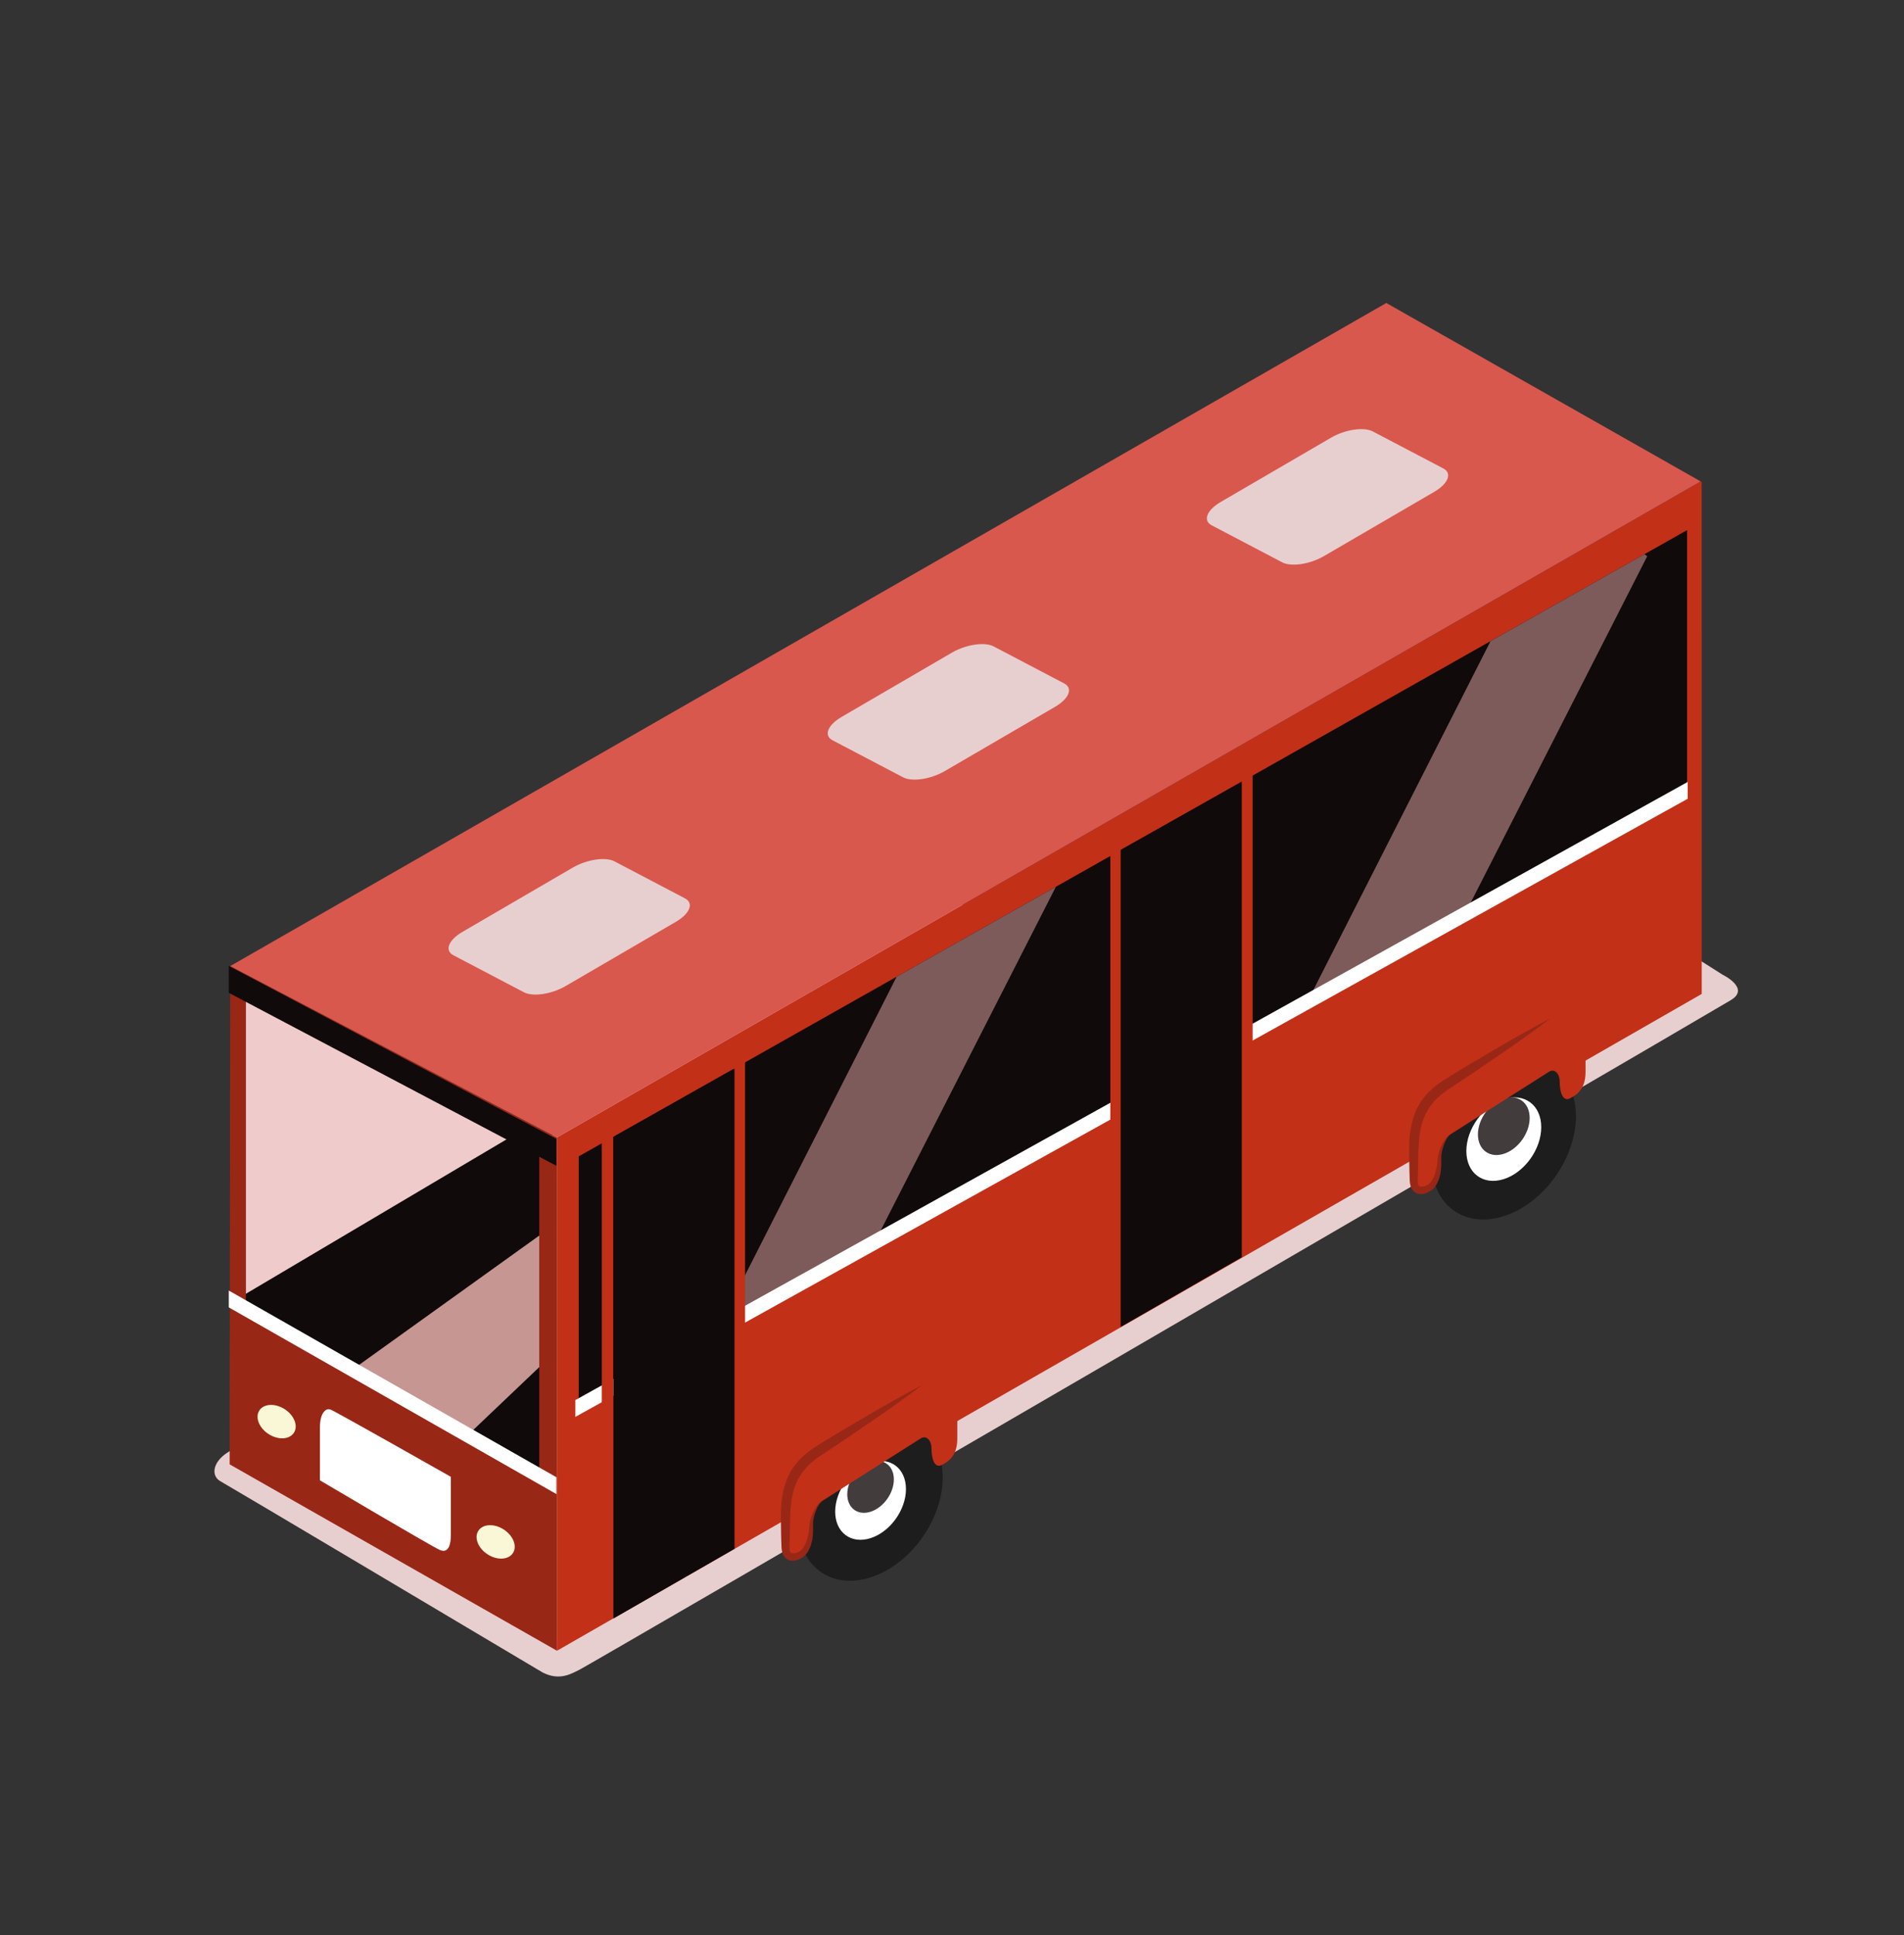 <?xml version="1.0" encoding="utf-8"?>
<!-- Generator: Adobe Illustrator 17.0.0, SVG Export Plug-In . SVG Version: 6.00 Build 0)  -->
<!DOCTYPE svg PUBLIC "-//W3C//DTD SVG 1.1//EN" "http://www.w3.org/Graphics/SVG/1.1/DTD/svg11.dtd">
<svg version="1.1" id="Calque_1" xmlns="http://www.w3.org/2000/svg" xmlns:xlink="http://www.w3.org/1999/xlink" x="0px" y="0px"
	 width="372px" height="378px" viewBox="0 55.5 372 378" enable-background="new 0 55.5 372 378" xml:space="preserve">
<rect x="0" y="55.5" width="372" height="378" fill="#333333" stroke="none"/>
<g id="piéton_Incli_Gauche_1_">
	<path fill="#E2AB85" d="M2979.262,2615.621l11.139,18.838l5.078-2.129c0,0-0.491-15.398-6.716-19.494
		C2982.538,2608.74,2979.262,2615.621,2979.262,2615.621z"/>
	
		<ellipse transform="matrix(0.93 -0.366 0.366 0.93 -763.042 1279.558)" fill="#020304" cx="2990.309" cy="2650.51" rx="9.751" ry="3.87"/>
	<path fill="#020304" d="M2987.35,2647.543c4.362-2.027,3.379-6.266,3.379-6.266s0.369-0.676,3.256-1.72
		c2.887-1.044,3.624,0.062,3.624,0.062s1.843,5.16,1.843,7.74c0,2.58-5.651,3.071-5.651,3.071L2987.35,2647.543z"/>
	<path fill="#FFFFFF" d="M2989.439,2634.643l2.027,7.064c0,0,0.922,0.921,3.133,0.246c2.211-0.676,2.58-1.474,2.58-1.474
		l-1.044-8.805L2989.439,2634.643z"/>
	<g>
		<path fill="#E2AB85" d="M2949.638,2615.812l-2.866,21.697l5.31,1.459c0,0,9.119-12.418,6.75-19.482
			S2949.638,2615.812,2949.638,2615.812z"/>
		
			<ellipse transform="matrix(0.958 0.286 -0.286 0.958 881.419 -729.73)" fill="#020304" cx="2936.792" cy="2650.08" rx="9.751" ry="3.87"/>
		<path fill="#020304" d="M2936.295,2645.919c4.683,1.098,6.526-2.844,6.526-2.844s0.707-0.304,3.623,0.656s2.813,2.286,2.813,2.286
			s-1.736,5.197-3.328,7.227c-1.593,2.03-6.342-1.072-6.342-1.072L2936.295,2645.919z"/>
		<path fill="#FFFFFF" d="M2945.902,2637.06l-2.766,6.809c0,0,0.156,1.294,2.313,2.127c2.157,0.833,2.94,0.433,2.94,0.433
			l4.614-7.572L2945.902,2637.06z"/>
	</g>
	<path fill="#E2AB85" d="M2956.129,2551.259c3.382,0.755,3.557,6.716-3.843,19.069c-2.56,4.273-21.483,14.368-22.44,8.528
		c-0.8-4.88,6.282-4.918,6.282-4.918c-4.487-1.726-3.862-2.807-3.072-3.483c0.79-0.676,4.838,2.647,8.893,0.053
		c7.604-4.865,8.362-11.442,9.561-15.478C2952.709,2550.992,2956.129,2551.259,2956.129,2551.259z"/>
	<g>
		<polygon fill="#020304" points="2954.69,2584.988 2946.008,2616.112 2962.062,2620.863 2972.382,2590.394 2966.648,2576.469 		"/>
		<polygon fill="#020304" points="2983.95,2583.587 2992.039,2612.584 2977.083,2617.01 2967.468,2588.623 2972.809,2575.65 		"/>
		<path fill="#E21A1B" d="M2953.544,2550.631c0-10.229,3.255-16.583,13.483-16.583c10.229,0,17.358,5.424,18.288,15.188
			s0,36.73,0,36.73h-31.926L2953.544,2550.631z"/>
		<g>
			<path fill="#020304" d="M2958.232,2522.912c0,0-10.165-3.923-7.312-9.095c2.853-5.172,19.26-4.458,26.215,2.497
				c6.955,6.955-3.21,14.802-6.777,14.802S2958.232,2522.912,2958.232,2522.912z"/>
			<g>
				<circle fill="#E2AB85" cx="2967.505" cy="2525.409" r="9.63"/>
				<circle fill="#E2AB85" cx="2967.505" cy="2535.396" r="3.567"/>
			</g>
			<path fill="#020304" d="M2961.442,2517.919c9.452-4.993,10.809,18.36,14.98,12.305c5.528-8.025,2.318-11.77,2.318-11.77
				l-6.598-3.567l-7.133-1.783L2961.442,2517.919z"/>
			<ellipse fill="#E2AB85" cx="2972.32" cy="2524.517" rx="2.14" ry="3.032"/>
		</g>
		<path fill="#E2AB85" d="M2984.075,2550.166c3.41-0.62,5.889,4.804,3.875,19.062c-0.697,4.932-14.205,21.591-17.358,16.583
			c-2.635-4.185,3.875-6.974,3.875-6.974c-4.804,0.155-4.649-1.085-4.184-2.015c0.465-0.93,5.486,0.558,8.214-3.41
			c5.114-7.439,3.254-13.793,2.79-17.978C2980.821,2551.251,2984.075,2550.166,2984.075,2550.166z"/>
		<path fill="#E21A1B" d="M2978.496,2537.148c5.114,3.254,8.369,10.539,10.074,15.188l-9.144,4.184l-4.649-7.129L2978.496,2537.148z
			"/>
	</g>
	<path fill="#E21A1B" d="M2961.913,2534.823c-8.214,1.24-11.468,14.103-11.313,21.542l7.129-0.155L2961.913,2534.823z"/>
</g>
<g id="piéton_Incli_Droite_1_">
	<path fill="#E2AB85" d="M3704.963,1665.681l-11.139,18.838l-5.078-2.13c0,0,0.491-15.398,6.716-19.494
		C3701.687,1658.801,3704.963,1665.681,3704.963,1665.681z"/>
	
		<ellipse transform="matrix(-0.93 -0.366 0.366 -0.93 6508.183 4636.019)" fill="#020304" cx="3693.916" cy="1700.571" rx="9.751" ry="3.87"/>
	<path fill="#020304" d="M3696.875,1697.604c-4.361-2.027-3.379-6.266-3.379-6.266s-0.368-0.676-3.256-1.72
		s-3.625,0.061-3.625,0.061s-1.843,5.16-1.843,7.74c0,2.58,5.652,3.071,5.652,3.071L3696.875,1697.604z"/>
	<path fill="#FFFFFF" d="M3694.786,1684.704l-2.027,7.064c0,0-0.921,0.922-3.133,0.246c-2.212-0.676-2.58-1.474-2.58-1.474
		l1.044-8.805L3694.786,1684.704z"/>
	<g>
		<path fill="#E2AB85" d="M3734.587,1665.872l2.866,21.697l-5.31,1.459c0,0-9.119-12.417-6.75-19.482
			S3734.587,1665.872,3734.587,1665.872z"/>
		
			<ellipse transform="matrix(-0.958 0.286 -0.286 -0.958 7824.711 2256.503)" fill="#020304" cx="3747.434" cy="1700.14" rx="9.751" ry="3.87"/>
		<path fill="#020304" d="M3747.93,1695.979c-4.683,1.098-6.526-2.844-6.526-2.844s-0.707-0.304-3.623,0.657
			s-2.813,2.286-2.813,2.286s1.735,5.197,3.328,7.227c1.593,2.03,6.342-1.072,6.342-1.072L3747.93,1695.979z"/>
		<path fill="#FFFFFF" d="M3738.324,1687.12l2.766,6.809c0,0-0.156,1.294-2.313,2.127c-2.157,0.833-2.94,0.433-2.94,0.433
			l-4.614-7.572L3738.324,1687.12z"/>
	</g>
	<path fill="#E2AB85" d="M3728.096,1601.319c-3.382,0.755-3.557,6.716,3.843,19.069c2.56,4.273,21.483,14.367,22.44,8.528
		c0.8-4.88-6.281-4.918-6.281-4.918c4.487-1.726,3.862-2.807,3.072-3.483c-0.79-0.676-4.838,2.647-8.893,0.053
		c-7.604-4.865-8.362-11.442-9.561-15.478C3731.516,1601.053,3728.096,1601.319,3728.096,1601.319z"/>
	<g>
		<polygon fill="#020304" points="3729.535,1635.048 3738.217,1666.172 3722.164,1670.923 3711.844,1640.454 3717.577,1626.53 		"/>
		<polygon fill="#020304" points="3700.275,1633.647 3692.186,1662.645 3707.143,1667.071 3716.758,1638.684 3711.416,1625.711 		
			"/>
		<path fill="#E21A1B" d="M3730.681,1600.691c0-10.229-3.255-16.583-13.483-16.583c-10.229,0-17.358,5.424-18.288,15.188
			c-0.93,9.764,0,36.73,0,36.73h31.926L3730.681,1600.691z"/>
		<g>
			<path fill="#020304" d="M3725.993,1572.973c0,0,10.165-3.923,7.312-9.095s-19.26-4.458-26.215,2.497
				c-6.955,6.955,3.21,14.802,6.777,14.802S3725.993,1572.973,3725.993,1572.973z"/>
			<g>
				<circle fill="#E2AB85" cx="3716.72" cy="1575.469" r="9.63"/>
				<circle fill="#E2AB85" cx="3716.72" cy="1585.456" r="3.567"/>
			</g>
			<path fill="#020304" d="M3722.783,1567.979c-9.451-4.993-10.809,18.36-14.98,12.305c-5.528-8.025-2.318-11.77-2.318-11.77
				l6.598-3.567l7.133-1.783L3722.783,1567.979z"/>
			<ellipse fill="#E2AB85" cx="3711.905" cy="1574.578" rx="2.14" ry="3.032"/>
		</g>
		<path fill="#E2AB85" d="M3700.15,1600.226c-3.41-0.62-5.889,4.804-3.875,19.062c0.697,4.932,14.205,21.591,17.358,16.583
			c2.635-4.184-3.875-6.974-3.875-6.974c4.804,0.155,4.649-1.085,4.185-2.015c-0.465-0.93-5.487,0.558-8.214-3.41
			c-5.115-7.439-3.255-13.793-2.79-17.978C3703.405,1601.311,3700.15,1600.226,3700.15,1600.226z"/>
		<path fill="#E21A1B" d="M3705.729,1587.208c-5.115,3.255-8.369,10.539-10.074,15.188l9.144,4.184l4.649-7.129L3705.729,1587.208z"
			/>
	</g>
	<path fill="#E21A1B" d="M3722.312,1584.883c8.214,1.24,11.469,14.103,11.313,21.542l-7.129-0.155L3722.312,1584.883z"/>
</g>
<g id="Vélo_Incli_Droite_1_">
	<g>
		<path fill="#C6916D" d="M3430.09,1370.543c0.897,4.792-0.37,4.828-1.374,4.506c-1.004-0.323-0.288-5.586-4.687-7.708"/>
	</g>
	<path fill="#525251" d="M3413.204,1386.869c-0.485,0-0.963-0.236-1.256-0.671c-0.467-0.694-0.281-1.634,0.414-2.098l31.683-21.251
		c0.683-0.464,1.628-0.284,2.098,0.414c0.467,0.694,0.281,1.634-0.414,2.098l-31.683,21.251
		C3413.789,1386.786,3413.496,1386.869,3413.204,1386.869z"/>
	<g>
		<path fill="#C6916D" d="M3416.488,1346.717c-3.461,0.615-4.289,3.171,2.662,16.017c2.405,4.444,21.132,15.513,22.361,9.638
			c1.027-4.909-6.147-5.263-6.147-5.263s-1.753-0.926-5.747-3.735c-7.49-5.267-7.966-11.966-9.002-16.109
			C3419.58,1343.122,3416.488,1346.717,3416.488,1346.717z"/>
	</g>
	<g>
		<path fill="#020304" d="M3372.578,1357.481l25.983,12.63c0,0,9.828-7.009,6.754-13.358s-25.144-13.966-25.144-13.966
			l-13.167,2.809L3372.578,1357.481z"/>
		<path fill="#E2AB85" d="M3403.025,1363.201c-0.805,4.325-2.839,17.935-2.839,17.935l-5.283-0.121c0,0-4.962-13.927-0.838-19.768
			C3398.189,1355.406,3403.83,1358.876,3403.025,1363.201z"/>
		
			<ellipse transform="matrix(-1 -8.691866e-04 8.691866e-04 -1 6810.581 2793.844)" fill="#020304" cx="3405.898" cy="1395.442" rx="9.358" ry="3.714"/>
		<path fill="#020304" d="M3407.5,1391.754c-4.607-0.281-5.216-4.412-5.216-4.412s-0.566-0.474-3.511-0.394
			c-2.945,0.08-3.216,1.326-3.216,1.326s0.164,5.256,1.069,7.56c0.905,2.305,6.125,0.761,6.125,0.761L3407.5,1391.754z"/>
		<path fill="#E21A1B" d="M3401.11,1380.964l0.667,7.021c0,0-0.5,1.146-2.712,1.318c-2.212,0.172-2.822-0.412-2.822-0.412
			l-2.155-8.231L3401.11,1380.964z"/>
	</g>
	<path d="M3437.469,1448.13c-9.208,0-19.374-6.871-25.896-17.501c-8.904-14.513-8.05-31.29,1.903-37.398
		c2.447-1.501,5.242-2.264,8.307-2.264c9.208,0,19.374,6.871,25.896,17.501c8.904,14.513,8.05,31.29-1.903,37.398
		C3443.329,1447.367,3440.533,1448.13,3437.469,1448.13z M3421.783,1393.994c-2.497,0-4.761,0.612-6.723,1.814
		c-8.531,5.237-8.939,20.149-0.91,33.237c5.987,9.755,15.139,16.058,23.319,16.058c2.497,0,4.761-0.612,6.723-1.814
		c8.531-5.237,8.939-20.149,0.91-33.237C3439.115,1400.297,3429.963,1393.994,3421.783,1393.994z"/>
	
		<ellipse transform="matrix(0.852 -0.523 0.523 0.852 -235.978 2003.329)" fill="#020304" cx="3429.625" cy="1419.549" rx="5.437" ry="8.117"/>
	
		<ellipse transform="matrix(0.852 -0.523 0.523 0.852 -222.42 1956.3)" fill="#020304" cx="3353.123" cy="1372.024" rx="5.437" ry="8.117"/>
	<path d="M3360.965,1400.604c-9.208,0-19.374-6.871-25.896-17.501c-4.259-6.939-6.451-14.599-6.173-21.564
		c0.287-7.19,3.156-12.814,8.076-15.831c2.447-1.504,5.243-2.264,8.31-2.264c9.208,0,19.371,6.871,25.893,17.501
		c4.259,6.939,6.451,14.596,6.173,21.561c-0.287,7.193-3.156,12.817-8.076,15.834
		C3366.825,1399.842,3364.03,1400.604,3360.965,1400.604z M3345.282,1346.471c-2.5,0-4.764,0.612-6.726,1.814
		c-4.034,2.476-6.392,7.225-6.637,13.375c-0.251,6.374,1.782,13.425,5.727,19.859c5.987,9.755,15.139,16.059,23.319,16.059
		c2.497,0,4.761-0.612,6.723-1.815c4.034-2.476,6.392-7.225,6.637-13.375c0.251-6.374-1.782-13.428-5.727-19.859
		C3362.611,1352.775,3353.462,1346.471,3345.282,1346.471z"/>
	<path fill="#525251" d="M3429.626,1421.063c-0.836,0-1.513-0.677-1.513-1.513v-42.215l-41.635,30.681
		c-0.428,0.313-0.975,0.378-1.472,0.183c-0.488-0.198-0.836-0.638-0.919-1.158l-9.273-57.378c-0.136-0.825,0.426-1.602,1.25-1.735
		c0.81-0.148,1.602,0.423,1.735,1.25l8.88,54.931l42.049-30.985c0.464-0.34,1.076-0.387,1.581-0.133
		c0.508,0.257,0.83,0.78,0.83,1.35v45.208C3431.139,1420.387,3430.462,1421.063,3429.626,1421.063z"/>
	<path fill="#525251" d="M3385.579,1408.312c-0.405,0-0.807-0.162-1.105-0.482l-32.457-34.774c-0.284-0.301-0.428-0.706-0.405-1.12
		c0.024-0.411,0.216-0.798,0.529-1.064l23.184-19.705c0.496-0.426,1.208-0.476,1.767-0.142l45.785,27.82
		c0.715,0.434,0.94,1.365,0.508,2.08c-0.437,0.715-1.371,0.937-2.08,0.508l-44.851-27.256l-21.145,17.973l31.375,33.615
		c0.57,0.609,0.538,1.566-0.074,2.137C3386.32,1408.176,3385.948,1408.312,3385.579,1408.312z"/>
	<path fill="#525251" d="M3442.129,1367.465c-0.488,0-0.966-0.236-1.256-0.671c-0.467-0.694-0.281-1.634,0.414-2.098l2.757-1.847
		c0.697-0.467,1.637-0.278,2.098,0.414c0.467,0.694,0.281,1.634-0.414,2.098l-2.757,1.847
		C3442.711,1367.382,3442.419,1367.465,3442.129,1367.465z"/>
	<path fill="#525251" d="M3413.204,1386.869c-0.485,0-0.963-0.236-1.256-0.671c-0.467-0.694-0.281-1.634,0.414-2.098l14.64-9.82
		c0.683-0.464,1.628-0.29,2.098,0.414c0.467,0.694,0.281,1.634-0.414,2.098l-14.64,9.82
		C3413.789,1386.786,3413.496,1386.869,3413.204,1386.869z"/>
	<path fill="#020304" d="M3366.453,1350.581c-0.568-16.295,23.762-24.921,28.399-19.126s2.753,21.154,2.753,21.154l-30.282,10.432
		L3366.453,1350.581z"/>
	<g>
		<path fill="#E2AB85" d="M3381.483,1380.684l-2.538,20.848l-5.284,0.083c0,0-5.497-13.724-1.602-19.721
			C3375.954,1375.898,3381.483,1380.684,3381.483,1380.684z"/>
		
			<ellipse transform="matrix(-0.999 0.038 -0.038 -0.999 6821.548 2702.117)" fill="#020304" cx="3385.206" cy="1415.606" rx="9.358" ry="3.714"/>
		<path fill="#020304" d="M3386.665,1411.859c-4.615-0.103-5.383-4.207-5.383-4.207s-0.584-0.452-3.524-0.258
			c-2.94,0.194-3.162,1.45-3.162,1.45s0.367,5.245,1.36,7.513c0.993,2.268,6.15,0.524,6.15,0.524L3386.665,1411.859z"/>
		<path fill="#E21A1B" d="M3379.862,1401.324l0.938,6.99c0,0-0.455,1.165-2.659,1.422c-2.204,0.257-2.835-0.302-2.835-0.302
			l-2.472-8.142L3379.862,1401.324z"/>
		<polygon fill="#020304" points="3384.177,1350.831 3384.784,1381.833 3368.728,1382.4 3366.441,1351.613 3375.107,1340.049 		"/>
	</g>
	<path fill="#E21A1B" d="M3429.625,1347.683c-1.275,9.948-11.387,11.14-25.683,10.929c-14.017-0.207-25.39-3.7-22.487-22.232
		c1.225-7.823,13.895-10.46,27.595-6.374C3424.028,1334.473,3430.227,1342.989,3429.625,1347.683z"/>
	<g>
		<path fill="#E2AB85" d="M3399.324,1358.86c-3.479,0.389-4.664,5.605,0.572,17.04c1.811,3.955,18.843,14.34,20.782,9.294
			c1.621-4.216-5.388-4.823-5.388-4.823c4.737-1.151,4.302-2.151,3.634-2.808c-0.668-0.657-5.241,1.932-8.819-0.672
			c-6.708-4.882-6.342-10.714-6.845-14.351C3402.757,1358.903,3399.324,1358.86,3399.324,1358.86z"/>
		<path fill="#E21A1B" d="M3401.027,1344.97c-4.67,4.492-6.334,12.149-6.997,16.927l10.86,1.178l3.199-7.922L3401.027,1344.97z"/>
	</g>
	<g>
		<path fill="#020304" d="M3437.499,1351.687c0,0,7.649-0.337,6.615-6.553c-1.034-6.216-14.296-11.651-23.288-6.798
			c-9.234,4.983-2.027,16.03,1.561,17.296S3437.499,1351.687,3437.499,1351.687z"/>
		<g>
			<circle fill="#E2AB85" cx="3427.476" cy="1351.368" r="10.273"/>
			<circle fill="#E2AB85" cx="3417.309" cy="1352.319" r="3.805"/>
		</g>
		<path fill="#020304" d="M3436.043,1345.524c-7.735-8.38-17.123,16.348-19.169,8.776c-2.711-10.036,1.578-14.381,1.578-14.381
			l7.904-1.245l7.809,0.739L3436.043,1345.524z"/>
		<ellipse fill="#E2AB85" cx="3422.477" cy="1349.904" rx="2.705" ry="3.477"/>
	</g>
</g>
<g id="Vélo_Incli_Gauche_1_">
	<g>
		<path fill="#C6916D" d="M3776.914-106.947c-0.897,4.792,0.37,4.829,1.374,4.506c1.004-0.323,0.288-5.586,4.687-7.708"/>
	</g>
	<path fill="#525251" d="M3793.799-90.621c-0.292,0-0.585-0.083-0.842-0.257l-31.682-21.251c-0.695-0.464-0.881-1.404-0.414-2.098
		c0.47-0.697,1.418-0.875,2.098-0.414l31.683,21.251c0.694,0.464,0.881,1.404,0.414,2.098
		C3794.763-90.858,3794.284-90.621,3793.799-90.621z"/>
	<g>
		<path fill="#C6916D" d="M3790.515-130.773c3.461,0.615,4.289,3.171-2.662,16.017c-2.405,4.444-21.132,15.513-22.362,9.638
			c-1.027-4.909,6.147-5.263,6.147-5.263s1.753-0.926,5.747-3.735c7.49-5.267,7.966-11.966,9.002-16.109
			C3787.423-134.368,3790.515-130.773,3790.515-130.773z"/>
	</g>
	<g>
		<path fill="#020304" d="M3834.425-120.009l-25.983,12.63c0,0-9.828-7.009-6.754-13.358c3.074-6.348,25.143-13.966,25.143-13.966
			l13.167,2.809L3834.425-120.009z"/>
		<path fill="#E2AB85" d="M3803.978-114.289c0.805,4.325,2.839,17.935,2.839,17.935l5.283-0.121c0,0,4.962-13.927,0.838-19.768
			C3808.814-122.084,3803.173-118.613,3803.978-114.289z"/>
		
			<ellipse transform="matrix(1 -8.692664e-04 8.692664e-04 1 0.073 3.304)" fill="#020304" cx="3801.105" cy="-82.048" rx="9.358" ry="3.714"/>
		<path fill="#020304" d="M3799.503-85.736c4.607-0.281,5.216-4.412,5.216-4.412s0.566-0.474,3.511-0.394
			c2.945,0.08,3.216,1.326,3.216,1.326s-0.164,5.256-1.069,7.56c-0.905,2.305-6.125,0.761-6.125,0.761L3799.503-85.736z"/>
		<path fill="#E21A1B" d="M3805.893-96.526l-0.667,7.021c0,0,0.5,1.146,2.712,1.318c2.212,0.172,2.822-0.412,2.822-0.412
			l2.156-8.231L3805.893-96.526z"/>
	</g>
	<path d="M3769.534-29.36L3769.534-29.36c-3.064,0-5.86-0.762-8.307-2.264c-9.953-6.108-10.807-22.885-1.903-37.395
		c6.522-10.633,16.688-17.504,25.896-17.504c3.064,0,5.86,0.762,8.307,2.264c9.953,6.108,10.807,22.885,1.903,37.398
		C3788.908-36.231,3778.743-29.36,3769.534-29.36z M3785.22-83.496c-8.18,0-17.332,6.303-23.319,16.061
		c-8.029,13.089-7.622,27.994,0.91,33.234c1.962,1.203,4.223,1.814,6.723,1.814c8.18,0,17.332-6.303,23.32-16.058
		c8.029-13.089,7.621-28-0.91-33.237C3789.981-82.885,3787.72-83.496,3785.22-83.496z"/>
	
		<ellipse transform="matrix(-0.852 -0.523 0.523 -0.852 7027.256 1868.255)" fill="#020304" cx="3777.378" cy="-57.941" rx="5.437" ry="8.117"/>
	
		<ellipse transform="matrix(-0.852 -0.523 0.523 -0.852 7193.82 1820.235)" fill="#020304" cx="3853.88" cy="-105.465" rx="5.437" ry="8.117"/>
	<path d="M3846.041-76.886L3846.041-76.886c-3.067,0-5.863-0.762-8.31-2.264c-4.92-3.017-7.79-8.641-8.077-15.834
		c-0.278-6.965,1.915-14.622,6.174-21.561c6.522-10.63,16.688-17.501,25.896-17.501c3.064,0,5.86,0.762,8.307,2.264
		c4.92,3.017,7.79,8.641,8.077,15.834c0.278,6.965-1.915,14.622-6.173,21.561C3865.412-83.756,3855.25-76.886,3846.041-76.886z
		 M3861.724-131.019c-8.18,0-17.332,6.303-23.319,16.058c-3.945,6.43-5.979,13.485-5.727,19.859
		c0.245,6.15,2.604,10.899,6.637,13.375c1.962,1.203,4.226,1.814,6.726,1.814c8.177,0,17.329-6.303,23.317-16.058
		c3.945-6.43,5.978-13.485,5.727-19.859c-0.245-6.15-2.604-10.899-6.637-13.375C3866.485-130.407,3864.221-131.019,3861.724-131.019
		z"/>
	<path fill="#525251" d="M3777.377-56.427c-0.836,0-1.513-0.677-1.513-1.513v-45.208c0-0.57,0.322-1.093,0.831-1.351
		c0.508-0.254,1.12-0.204,1.581,0.133l42.05,30.985l8.88-54.931c0.133-0.827,0.919-1.392,1.735-1.25
		c0.824,0.133,1.386,0.91,1.25,1.735l-9.273,57.378c-0.083,0.52-0.431,0.96-0.919,1.158c-0.497,0.195-1.046,0.127-1.472-0.183
		l-41.636-30.681v42.215C3778.89-57.104,3778.214-56.427,3777.377-56.427z"/>
	<path fill="#525251" d="M3821.424-69.178c-0.369,0-0.742-0.136-1.031-0.408c-0.612-0.57-0.644-1.528-0.074-2.137l31.375-33.615
		l-21.144-17.973l-44.851,27.256c-0.709,0.426-1.643,0.204-2.081-0.508c-0.431-0.715-0.207-1.646,0.508-2.08l45.785-27.82
		c0.556-0.331,1.271-0.281,1.767,0.142l23.183,19.705c0.313,0.266,0.505,0.653,0.529,1.064c0.024,0.414-0.121,0.819-0.405,1.12
		L3822.53-69.66C3822.231-69.341,3821.829-69.178,3821.424-69.178z"/>
	<path fill="#525251" d="M3764.874-110.025c-0.29,0-0.582-0.083-0.842-0.257l-2.757-1.847c-0.695-0.464-0.881-1.404-0.414-2.098
		c0.464-0.692,1.401-0.881,2.098-0.414l2.757,1.847c0.694,0.464,0.881,1.404,0.414,2.098
		C3765.84-110.261,3765.362-110.025,3764.874-110.025z"/>
	<path fill="#525251" d="M3793.799-90.621c-0.292,0-0.585-0.083-0.842-0.257l-14.64-9.82c-0.695-0.464-0.881-1.404-0.414-2.098
		c0.47-0.697,1.416-0.875,2.098-0.414l14.64,9.82c0.694,0.464,0.881,1.404,0.414,2.098
		C3794.763-90.858,3794.284-90.621,3793.799-90.621z"/>
	<path fill="#020304" d="M3840.55-126.909c0.569-16.295-23.762-24.921-28.399-19.126c-4.636,5.796-2.753,21.154-2.753,21.154
		l30.282,10.432L3840.55-126.909z"/>
	<g>
		<path fill="#E2AB85" d="M3825.52-96.806l2.538,20.848l5.284,0.083c0,0,5.497-13.724,1.602-19.721S3825.52-96.806,3825.52-96.806z"
			/>
		
			<ellipse transform="matrix(0.999 0.038 -0.038 0.999 0.395 -144.644)" fill="#020304" cx="3821.797" cy="-61.884" rx="9.358" ry="3.714"/>
		<path fill="#020304" d="M3820.338-65.631c4.614-0.103,5.382-4.207,5.382-4.207s0.584-0.452,3.524-0.258s3.162,1.45,3.162,1.45
			s-0.367,5.245-1.36,7.513s-6.15,0.524-6.15,0.524L3820.338-65.631z"/>
		<path fill="#E21A1B" d="M3827.141-76.166l-0.938,6.99c0,0,0.455,1.165,2.659,1.422c2.204,0.258,2.836-0.302,2.836-0.302
			l2.472-8.142L3827.141-76.166z"/>
		<polygon fill="#020304" points="3822.826,-126.659 3822.219,-95.656 3838.275,-95.09 3840.562,-125.876 3831.896,-137.441 		"/>
	</g>
	<path fill="#E21A1B" d="M3777.378-129.807c1.275,9.948,11.387,11.14,25.683,10.929c14.017-0.207,25.39-3.7,22.487-22.232
		c-1.225-7.823-13.895-10.46-27.595-6.374C3782.975-143.017,3776.776-134.5,3777.378-129.807z"/>
	<g>
		<path fill="#E2AB85" d="M3807.679-118.629c3.479,0.389,4.664,5.605-0.571,17.04c-1.811,3.955-18.843,14.34-20.782,9.294
			c-1.621-4.216,5.388-4.822,5.388-4.822c-4.737-1.151-4.302-2.151-3.634-2.808c0.668-0.657,5.242,1.932,8.819-0.672
			c6.708-4.882,6.342-10.714,6.845-14.351C3804.246-118.587,3807.679-118.629,3807.679-118.629z"/>
		<path fill="#E21A1B" d="M3805.976-132.52c4.67,4.492,6.334,12.149,6.997,16.927l-10.86,1.178l-3.199-7.922L3805.976-132.52z"/>
	</g>
	<g>
		<path fill="#020304" d="M3769.504-125.803c0,0-7.649-0.337-6.615-6.553c1.034-6.216,14.296-11.651,23.288-6.798
			c9.234,4.983,2.027,16.03-1.561,17.296C3781.028-120.591,3769.504-125.803,3769.504-125.803z"/>
		<g>
			<circle fill="#E2AB85" cx="3779.527" cy="-126.121" r="10.273"/>
			<circle fill="#E2AB85" cx="3789.694" cy="-125.17" r="3.805"/>
		</g>
		<path fill="#020304" d="M3770.959-131.966c7.735-8.38,17.123,16.348,19.169,8.776c2.711-10.036-1.577-14.381-1.577-14.381
			l-7.904-1.245l-7.809,0.739L3770.959-131.966z"/>
		<ellipse fill="#E2AB85" cx="3784.526" cy="-127.585" rx="2.705" ry="3.477"/>
	</g>
</g>
<g id="Bus_Incli_Gauche_1_">
	<g>
		<path fill="#E8CFCF" d="M3182.365,2344.254l13.135-31.437l59.269-35.243l61.456,36.155l0.001,0.182l-2.862,1.695l0.026,0.016
			l2.848-1.685l16.143,12.857l0.872,0.513l70.068-36.654l13.464,8.539c0,0,5.544,2.677,1.519,5.003
			c-22.353,13.199-223.578,130.155-224.843,130.729c-1.393,0.632-3.769,2.332-7.245,0.541
			c-12.945-7.697-61.298-36.444-62.921-37.332c-1.874-1.026-1.553-3.656,1.204-5.511c2.757-1.854,15.297-9.558,15.297-9.558
			L3182.365,2344.254z"/>
		<g>
			<g>
				<polygon fill="#C23018" points="3412.483,2202.832 3412.684,2202.956 3412.694,2302.94 3189.037,2431.234 3189.037,2330.972 
									"/>
				<polygon fill="#992716" points="3189.037,2431.234 3125.081,2394.825 3125.198,2297.5 3189.037,2330.972 				"/>
			</g>
			<polygon fill="#D8584E" points="3351.071,2167.981 3412.483,2202.832 3189.037,2330.972 3125.198,2297.5 			"/>
			<polygon fill="#100A0A" points="3128.256,2364.776 3185.579,2395.56 3185.579,2331.986 3128.256,2304.229 			"/>
			<g>
				<defs>
					<polygon id="SVGID_1_" points="3128.256,2364.776 3185.579,2395.56 3185.579,2331.986 3128.256,2304.229 					"/>
				</defs>
				<clipPath id="SVGID_2_">
					<use xlink:href="#SVGID_1_"  overflow="visible"/>
				</clipPath>
				<path clip-path="url(#SVGID_2_)" fill="#EFCCCB" d="M3189.462,2325.053l0.001,0.205l-65.865,39.009l-69.789-40.239
					l59.408-35.325c0,0,7.65-3.885,13.835-0.366S3189.462,2325.053,3189.462,2325.053z"/>
				<path clip-path="url(#SVGID_2_)" fill="#C59692" d="M3280.673,2300.548l-64.762,46.426l-100.565,95.678l-30.538-20.213
					l173.752-124.671c0,0,16.633-2.078,23.122,1.443C3288.17,2302.731,3280.673,2300.548,3280.673,2300.548z"/>
			</g>
			<polygon fill="#FFFFFF" points="3124.916,2364.162 3188.923,2400.629 3188.923,2397.341 3124.916,2360.874 			"/>
			<path fill="#1E1D1D" d="M3236.213,2406.347c0,8.31,6.309,13.037,14.091,10.558c7.783-2.479,14.092-11.226,14.092-19.536
				c0-8.31-6.309-13.037-14.092-10.558C3242.522,2389.29,3236.213,2398.036,3236.213,2406.347z"/>
			<path fill="#FFFFFF" d="M3243.391,2404.06c0,4.077,3.095,6.396,6.914,5.18c3.818-1.216,6.914-5.508,6.914-9.585
				c0-4.077-3.095-6.396-6.914-5.18C3246.487,2395.692,3243.391,2399.983,3243.391,2404.06z"/>
			<path fill="#423C3C" d="M3245.753,2400.67c0,2.684,2.038,4.211,4.551,3.41c2.514-0.801,4.552-3.626,4.552-6.31
				s-2.038-4.211-4.552-3.41C3247.791,2395.161,3245.753,2397.986,3245.753,2400.67z"/>
			<path fill="#1E1D1D" d="M3359.932,2335.79c0,8.31,6.309,13.037,14.092,10.558c7.782-2.479,14.091-11.226,14.091-19.536
				c0-8.31-6.309-13.037-14.091-10.558C3366.241,2318.733,3359.932,2327.479,3359.932,2335.79z"/>
			<path fill="#FFFFFF" d="M3366.708,2333.631c0,4.314,3.275,6.768,7.316,5.481c4.04-1.287,7.316-5.828,7.316-10.142
				c0-4.314-3.275-6.768-7.316-5.481C3369.983,2324.776,3366.708,2329.317,3366.708,2333.631z"/>
			<path fill="#423C3C" d="M3368.97,2330.385c0,2.98,2.263,4.676,5.054,3.786c2.791-0.889,5.053-4.026,5.053-7.006
				s-2.262-4.676-5.053-3.786S3368.97,2327.405,3368.97,2330.385z"/>
			<polygon fill="#100A0A" points="3193.282,2385.138 3409.832,2262.818 3409.832,2212.348 3193.282,2334.667 			"/>
			<g>
				<defs>
					<polygon id="SVGID_3_" points="3193.282,2385.138 3409.832,2262.818 3409.832,2212.348 3193.282,2334.667 					"/>
				</defs>
				<clipPath id="SVGID_4_">
					<use xlink:href="#SVGID_3_"  overflow="visible"/>
				</clipPath>
				<path clip-path="url(#SVGID_4_)" fill="#7D5B5A" d="M3288.408,2277.83l0.146,0.167l-50.367,98.793l-17.82-8.26l48.659-95.772
					c0,0,2.364-3.188,9.028-0.313S3288.408,2277.83,3288.408,2277.83z"/>
				<path clip-path="url(#SVGID_4_)" fill="#7D5B5A" d="M3401.887,2217.313l0.146,0.167l-50.367,98.793l-17.82-8.26l48.659-95.772
					c0,0,2.364-3.188,9.028-0.313C3398.198,2214.803,3401.887,2217.313,3401.887,2217.313z"/>
			</g>
			<polygon fill="#FFFFFF" points="3409.955,2264.816 3192.625,2385.557 3192.625,2382.269 3409.955,2261.528 			"/>
			<polygon fill="#C23018" points="3299.421,2273.668 3297.152,2273.653 3297.152,2337.706 3299.421,2337.721 			"/>
			<polygon fill="#C23018" points="3200.064,2328.227 3197.794,2328.212 3197.794,2392.265 3200.064,2392.28 			"/>
			<polygon fill="#C23018" points="3225.786,2315.287 3223.516,2315.271 3223.516,2379.324 3225.786,2379.34 			"/>
			<polygon fill="#C23018" points="3324.954,2258.142 3322.684,2258.126 3322.684,2322.179 3324.954,2322.194 			"/>
			<polygon fill="#100A0A" points="3299.169,2367.98 3322.831,2354.369 3322.831,2261.469 3299.169,2274.801 			"/>
			<polygon fill="#100A0A" points="3200.064,2424.937 3223.726,2411.325 3223.726,2317.542 3200.064,2330.875 			"/>
			<polygon fill="#100A0A" points="3124.916,2302.723 3188.923,2336.513 3188.923,2331.259 3124.916,2297.469 			"/>
		</g>
		<path fill="#F9F7D6" d="M3173.666,2407.811c-0.856,1.351-0.032,3.414,1.839,4.607c1.872,1.193,4.083,1.065,4.938-0.286
			c0.856-1.351,0.032-3.414-1.839-4.606C3176.732,2406.332,3174.521,2406.46,3173.666,2407.811z"/>
		<path fill="#F9F7D6" d="M3130.873,2384.316c-0.856,1.351-0.032,3.414,1.839,4.606c1.872,1.193,4.083,1.065,4.938-0.286
			c0.856-1.351,0.032-3.414-1.839-4.607C3133.94,2382.837,3131.729,2382.965,3130.873,2384.316z"/>
		<path fill="#FFFFFF" d="M3142.721,2397.945c0,0,0-7.906,0-10.405s1.034-3.82,2.084-3.413c1.05,0.407,23.496,13.13,23.496,13.13
			s0,10.325,0,11.51s-0.256,3.671-2.234,2.743C3164.089,2410.583,3142.721,2397.945,3142.721,2397.945z"/>
	</g>
	<g>
		<path fill="#E8CFCF" d="M3170.578,2290.816c-2.745,1.599-3.545,3.643-1.787,4.565l13.793,7.237
			c1.758,0.923,5.408,0.374,8.153-1.225l21.537-12.545c2.745-1.599,3.545-3.643,1.787-4.565l-13.793-7.238
			c-1.758-0.922-5.408-0.374-8.153,1.225L3170.578,2290.816z"/>
		<path fill="#E8CFCF" d="M3244.655,2248.828c-2.745,1.599-3.545,3.643-1.787,4.565l13.793,7.238
			c1.758,0.922,5.408,0.374,8.153-1.225l21.537-12.544c2.745-1.599,3.545-3.643,1.787-4.565l-13.793-7.238
			c-1.758-0.922-5.408-0.374-8.153,1.225L3244.655,2248.828z"/>
		<path fill="#E8CFCF" d="M3318.733,2206.84c-2.745,1.599-3.545,3.643-1.787,4.565l13.793,7.238
			c1.758,0.922,5.408,0.374,8.153-1.225l21.537-12.545c2.745-1.599,3.545-3.643,1.787-4.565l-13.793-7.237
			c-1.758-0.923-5.408-0.374-8.153,1.225L3318.733,2206.84z"/>
	</g>
	<g>
		<path fill="#C23018" d="M3362.928,2320.542l20.209-12.823c3.286-2.08,6.858-1.355,6.858,3.724v6.739
			c0,3.194-1.529,4.404-3.029,5.151c-1.5,0.747-2.019-1.393-2.019-3.292c0-1.434-0.948-2.627-2.118-1.884l-19.239,12.213
			c-1.17,0.743-2.118,3.29-2.118,4.573c0,4.959-2.019,5.856-2.019,5.856c-1.673,1.062-3.029,0.478-3.029-1.306v-5.696
			C3356.423,2327.503,3357.999,2323.661,3362.928,2320.542z"/>
		<path fill="#992716" d="M3363.59,2330.37c-0.8,0.485-1.375,1.371-1.784,2.254c-0.208,0.451-0.389,0.917-0.511,1.417
			c-0.146,0.513-0.161,1.035-0.224,1.499c-0.066,0.477-0.072,1.001-0.205,1.428c-0.112,0.443-0.185,0.889-0.36,1.305
			c-0.129,0.437-0.344,0.812-0.556,1.173c-0.131,0.15-0.237,0.339-0.378,0.458c-0.119,0.127-0.311,0.265-0.361,0.285l-0.022,0.009
			l-0.056,0.033c-0.757,0.449-1.658,0.499-1.795,0.032c-0.258-0.364-0.075-1.652-0.08-2.684l0.057-3.198
			c0.026-0.978,0.072-2.136,0.173-3.127c0.099-0.987,0.257-1.96,0.527-2.911c0.287-0.927,0.606-1.85,1.124-2.641
			c0.22-0.422,0.475-0.819,0.792-1.172c0.302-0.363,0.559-0.766,0.933-1.068c0.664-0.683,1.426-1.269,2.227-1.814l5.063-3.359
			l5.04-3.444c3.363-2.29,6.68-4.66,9.944-7.127c-3.592,1.883-7.129,3.863-10.622,5.923l-5.244,3.081
			c-1.732,1.073-3.469,2.059-5.197,3.205c-0.89,0.589-1.752,1.233-2.539,2.018c-0.426,0.344-0.754,0.815-1.115,1.244
			c-0.377,0.418-0.693,0.888-0.954,1.404c-0.606,0.969-0.983,2.075-1.301,3.16c-0.298,1.097-0.468,2.221-0.564,3.359
			c-0.08,1.128-0.075,2.107-0.07,3.258l0.056,3.198l0.052,1.599c0.009,0.491,0.061,1.345,0.505,1.979
			c0.431,0.713,1.33,0.992,1.949,0.876c0.668-0.057,1.186-0.36,1.677-0.657l-0.077,0.042c0.362-0.202,0.52-0.387,0.722-0.608
			c0.2-0.209,0.323-0.454,0.484-0.681c0.247-0.483,0.472-0.974,0.588-1.485c0.302-1.007,0.337-2.094,0.32-3.043
			c0.01-0.51-0.031-0.982,0.048-1.422c0.058-0.461,0.178-0.926,0.326-1.375C3362.502,2331.906,3362.858,2330.999,3363.59,2330.37z"
			/>
	</g>
	<g>
		<path fill="#C23018" d="M3240.181,2392.155l20.209-12.823c3.286-2.079,6.858-1.355,6.858,3.724v6.739
			c0,3.194-1.529,4.404-3.029,5.151c-1.5,0.747-2.019-1.393-2.019-3.292c0-1.434-0.948-2.627-2.118-1.884l-19.24,12.213
			c-1.17,0.743-2.118,3.29-2.118,4.573c0,4.958-2.019,5.856-2.019,5.856c-1.673,1.062-3.029,0.477-3.029-1.306v-5.696
			C3233.677,2399.116,3235.252,2395.274,3240.181,2392.155z"/>
		<path fill="#992716" d="M3240.843,2401.983c-0.8,0.485-1.375,1.371-1.784,2.254c-0.208,0.451-0.389,0.918-0.511,1.417
			c-0.146,0.513-0.161,1.035-0.224,1.499c-0.066,0.477-0.072,1.001-0.205,1.428c-0.112,0.443-0.185,0.889-0.36,1.305
			c-0.129,0.437-0.344,0.812-0.556,1.173c-0.131,0.15-0.237,0.339-0.378,0.458c-0.119,0.127-0.311,0.265-0.361,0.285l-0.022,0.009
			l-0.055,0.033c-0.757,0.449-1.658,0.499-1.795,0.032c-0.258-0.364-0.075-1.652-0.08-2.684l0.056-3.198
			c0.026-0.978,0.072-2.136,0.173-3.126c0.099-0.987,0.257-1.96,0.527-2.911c0.288-0.927,0.607-1.85,1.124-2.641
			c0.22-0.422,0.475-0.819,0.792-1.172c0.302-0.363,0.559-0.766,0.933-1.068c0.664-0.683,1.426-1.269,2.227-1.814l5.063-3.359
			l5.039-3.444c3.363-2.29,6.681-4.66,9.944-7.127c-3.592,1.883-7.129,3.863-10.622,5.923l-5.244,3.081
			c-1.732,1.073-3.469,2.06-5.198,3.205c-0.89,0.589-1.752,1.233-2.539,2.018c-0.426,0.344-0.754,0.815-1.115,1.244
			c-0.377,0.418-0.693,0.888-0.954,1.404c-0.606,0.969-0.983,2.075-1.301,3.16c-0.298,1.097-0.468,2.221-0.564,3.359
			c-0.08,1.128-0.075,2.106-0.07,3.258l0.056,3.198l0.052,1.599c0.009,0.491,0.061,1.345,0.505,1.979
			c0.431,0.713,1.33,0.992,1.949,0.876c0.668-0.057,1.185-0.36,1.677-0.657l-0.077,0.042c0.362-0.202,0.52-0.387,0.722-0.608
			c0.2-0.209,0.323-0.454,0.484-0.681c0.248-0.483,0.472-0.974,0.588-1.485c0.302-1.007,0.338-2.094,0.32-3.043
			c0.009-0.51-0.031-0.982,0.048-1.422c0.057-0.461,0.178-0.926,0.326-1.375C3239.755,2403.52,3240.111,2402.612,3240.843,2401.983z
			"/>
	</g>
</g>
<g id="Bus_Incli_Droite_1_">
	<g>
		<path fill="#E8CFCF" d="M102.15,290.953l13.136-31.437l59.269-35.243l61.456,36.155l0.001,0.182l-2.862,1.695l0.026,0.016
			l2.848-1.685l16.143,12.858l0.872,0.513l70.068-36.654l13.464,8.539c0,0,5.544,2.677,1.519,5.003
			c-22.353,13.199-223.578,130.155-224.843,130.729c-1.393,0.632-3.769,2.332-7.245,0.541
			c-12.945-7.697-61.298-36.444-62.921-37.332c-1.874-1.026-1.553-3.657,1.204-5.511s15.297-9.558,15.297-9.558L102.15,290.953z"/>
		<g>
			<g>
				<polygon fill="#C23018" points="332.267,149.53 332.468,149.655 332.478,249.639 108.822,377.932 108.822,277.671 				"/>
				<polygon fill="#992716" points="108.822,377.932 44.866,341.524 44.982,244.199 108.822,277.671 				"/>
			</g>
			<polygon fill="#D8584E" points="270.856,114.68 332.267,149.53 108.822,277.671 44.982,244.199 			"/>
			<polygon fill="#100A0A" points="48.041,311.475 105.364,342.258 105.364,278.685 48.041,250.927 			"/>
			<g>
				<defs>
					<polygon id="SVGID_5_" points="48.041,311.475 105.364,342.258 105.364,278.685 48.041,250.927 					"/>
				</defs>
				<clipPath id="SVGID_6_">
					<use xlink:href="#SVGID_5_"  overflow="visible"/>
				</clipPath>
				<path clip-path="url(#SVGID_6_)" fill="#EFCCCB" d="M109.247,271.752l0.001,0.205l-65.865,39.008l-69.789-40.239L33,235.402
					c0,0,7.65-3.885,13.835-0.366S109.247,271.752,109.247,271.752z"/>
				<path clip-path="url(#SVGID_6_)" fill="#C59692" d="M200.457,247.247l-64.762,46.425L35.13,389.35L4.592,369.137
					l173.752-124.671c0,0,16.633-2.078,23.122,1.443C207.954,249.43,200.457,247.247,200.457,247.247z"/>
			</g>
			<polygon fill="#FFFFFF" points="44.701,310.861 108.708,347.328 108.708,344.04 44.701,307.573 			"/>
			<path fill="#1E1D1D" d="M155.998,353.045c0,8.31,6.309,13.037,14.091,10.558c7.783-2.479,14.092-11.226,14.092-19.536
				c0-8.31-6.309-13.037-14.092-10.558C162.307,335.989,155.998,344.735,155.998,353.045z"/>
			<path fill="#FFFFFF" d="M163.176,350.759c0,4.077,3.095,6.396,6.914,5.18c3.818-1.216,6.914-5.508,6.914-9.585
				c0-4.077-3.095-6.396-6.914-5.18C166.271,342.391,163.176,346.682,163.176,350.759z"/>
			<path fill="#423C3C" d="M165.538,347.369c0,2.684,2.038,4.211,4.551,3.41s4.551-3.626,4.551-6.31s-2.038-4.211-4.551-3.41
				C167.576,341.86,165.538,344.685,165.538,347.369z"/>
			<path fill="#1E1D1D" d="M279.717,282.488c0,8.31,6.309,13.037,14.091,10.558s14.091-11.226,14.091-19.536
				s-6.309-13.037-14.091-10.558C286.026,265.432,279.717,274.178,279.717,282.488z"/>
			<path fill="#FFFFFF" d="M286.492,280.33c0,4.314,3.275,6.768,7.316,5.481s7.316-5.828,7.316-10.142
				c0-4.314-3.275-6.768-7.316-5.481C289.768,271.475,286.492,276.016,286.492,280.33z"/>
			<path fill="#423C3C" d="M288.754,277.084c0,2.98,2.263,4.676,5.054,3.786c2.791-0.889,5.054-4.026,5.054-7.006
				c0-2.98-2.263-4.676-5.054-3.786C291.017,270.967,288.754,274.103,288.754,277.084z"/>
			<polygon fill="#100A0A" points="113.067,331.837 329.617,209.517 329.617,159.047 113.067,281.366 			"/>
			<g>
				<defs>
					<polygon id="SVGID_7_" points="113.067,331.837 329.617,209.517 329.617,159.047 113.067,281.366 					"/>
				</defs>
				<clipPath id="SVGID_8_">
					<use xlink:href="#SVGID_7_"  overflow="visible"/>
				</clipPath>
				<path clip-path="url(#SVGID_8_)" fill="#7D5B5A" d="M208.193,224.528l0.147,0.168l-50.367,98.793l-17.82-8.26l48.659-95.772
					c0,0,2.364-3.187,9.028-0.313S208.193,224.528,208.193,224.528z"/>
				<path clip-path="url(#SVGID_8_)" fill="#7D5B5A" d="M321.672,164.012l0.147,0.168l-50.367,98.793l-17.82-8.26l48.659-95.772
					c0,0,2.364-3.187,9.028-0.313C317.983,161.502,321.672,164.012,321.672,164.012z"/>
			</g>
			<polygon fill="#FFFFFF" points="329.74,211.515 112.409,332.256 112.409,328.968 329.74,208.227 			"/>
			<polygon fill="#C23018" points="219.206,220.367 216.936,220.352 216.936,284.404 219.206,284.42 			"/>
			<polygon fill="#C23018" points="119.849,274.926 117.579,274.911 117.579,338.964 119.849,338.979 			"/>
			<polygon fill="#C23018" points="145.57,261.986 143.301,261.97 143.301,326.023 145.57,326.038 			"/>
			<polygon fill="#C23018" points="244.739,204.84 242.469,204.825 242.469,268.878 244.739,268.893 			"/>
			<polygon fill="#100A0A" points="218.954,314.679 242.616,301.068 242.616,208.167 218.954,221.5 			"/>
			<polygon fill="#100A0A" points="119.849,371.636 143.511,358.024 143.511,264.241 119.849,277.574 			"/>
			<polygon fill="#100A0A" points="44.701,249.422 108.708,283.212 108.708,277.958 44.701,244.168 			"/>
		</g>
		<path fill="#F9F7D6" d="M93.45,354.51c-0.856,1.351-0.032,3.414,1.839,4.607c1.872,1.193,4.082,1.065,4.938-0.286
			c0.856-1.351,0.032-3.414-1.839-4.607C96.517,353.03,94.306,353.159,93.45,354.51z"/>
		<path fill="#F9F7D6" d="M50.658,331.015c-0.856,1.351-0.032,3.414,1.839,4.607s4.082,1.065,4.938-0.286
			c0.856-1.351,0.032-3.414-1.839-4.607C53.725,329.536,51.514,329.664,50.658,331.015z"/>
		<path fill="#FFFFFF" d="M62.505,344.644c0,0,0-7.906,0-10.405c0-2.499,1.034-3.82,2.084-3.413
			c1.05,0.407,23.496,13.13,23.496,13.13s0,10.325,0,11.51c0,1.185-0.256,3.671-2.234,2.743
			C83.873,357.281,62.505,344.644,62.505,344.644z"/>
	</g>
	<g>
		<path fill="#E8CFCF" d="M90.362,237.515c-2.745,1.599-3.545,3.643-1.787,4.565l13.793,7.237c1.758,0.922,5.408,0.374,8.153-1.225
			l21.537-12.545c2.745-1.599,3.545-3.643,1.787-4.565l-13.793-7.237c-1.758-0.922-5.408-0.374-8.153,1.225L90.362,237.515z"/>
		<path fill="#E8CFCF" d="M164.44,195.527c-2.745,1.599-3.545,3.643-1.787,4.565l13.793,7.237c1.758,0.922,5.408,0.374,8.153-1.225
			l21.537-12.545c2.745-1.599,3.545-3.643,1.787-4.565l-13.793-7.237c-1.758-0.922-5.408-0.374-8.153,1.225L164.44,195.527z"/>
		<path fill="#E8CFCF" d="M238.518,153.538c-2.745,1.599-3.545,3.643-1.787,4.565l13.793,7.237c1.758,0.922,5.408,0.374,8.153-1.225
			l21.537-12.545c2.745-1.599,3.545-3.643,1.787-4.565l-13.793-7.237c-1.758-0.922-5.408-0.374-8.153,1.225L238.518,153.538z"/>
	</g>
	<g>
		<path fill="#C23018" d="M282.713,267.241l20.209-12.823c3.286-2.079,6.858-1.355,6.858,3.724v6.739
			c0,3.194-1.529,4.404-3.029,5.151s-2.019-1.393-2.019-3.292c0-1.434-0.948-2.627-2.118-1.884l-19.239,12.213
			c-1.17,0.743-2.118,3.29-2.118,4.573c0,4.958-2.019,5.856-2.019,5.856c-1.673,1.062-3.029,0.477-3.029-1.306v-5.696
			C276.208,274.202,277.783,270.36,282.713,267.241z"/>
		<path fill="#992716" d="M283.374,277.069c-0.8,0.485-1.375,1.371-1.784,2.254c-0.208,0.451-0.389,0.918-0.511,1.417
			c-0.146,0.513-0.161,1.035-0.224,1.499c-0.066,0.477-0.072,1.001-0.205,1.428c-0.112,0.443-0.185,0.889-0.36,1.305
			c-0.129,0.437-0.344,0.812-0.556,1.173c-0.131,0.15-0.237,0.339-0.378,0.458c-0.119,0.127-0.311,0.265-0.361,0.285l-0.022,0.009
			l-0.056,0.033c-0.757,0.449-1.658,0.499-1.795,0.032c-0.258-0.364-0.075-1.652-0.08-2.684l0.056-3.197
			c0.026-0.978,0.072-2.136,0.173-3.127c0.099-0.987,0.257-1.96,0.527-2.911c0.288-0.928,0.607-1.85,1.124-2.641
			c0.22-0.422,0.475-0.819,0.792-1.172c0.302-0.363,0.559-0.766,0.933-1.068c0.664-0.683,1.426-1.269,2.227-1.814l5.063-3.359
			l5.039-3.444c3.363-2.29,6.681-4.66,9.944-7.127c-3.592,1.883-7.129,3.863-10.622,5.923l-5.244,3.08
			c-1.732,1.073-3.469,2.06-5.197,3.205c-0.89,0.589-1.752,1.233-2.539,2.018c-0.426,0.344-0.754,0.815-1.115,1.244
			c-0.377,0.419-0.693,0.888-0.954,1.404c-0.606,0.969-0.983,2.075-1.301,3.16c-0.297,1.097-0.468,2.221-0.564,3.359
			c-0.08,1.128-0.075,2.107-0.07,3.258l0.056,3.198l0.052,1.599c0.009,0.491,0.061,1.345,0.505,1.98
			c0.431,0.713,1.329,0.992,1.949,0.876c0.668-0.057,1.185-0.359,1.677-0.657l-0.077,0.041c0.362-0.202,0.52-0.387,0.722-0.608
			c0.2-0.209,0.323-0.454,0.484-0.681c0.247-0.483,0.472-0.974,0.588-1.485c0.302-1.007,0.338-2.094,0.32-3.043
			c0.009-0.51-0.031-0.982,0.048-1.422c0.057-0.461,0.178-0.926,0.326-1.375C282.286,278.605,282.642,277.697,283.374,277.069z"/>
	</g>
	<g>
		<path fill="#C23018" d="M159.966,338.854l20.209-12.823c3.286-2.079,6.858-1.355,6.858,3.724v6.739
			c0,3.194-1.529,4.404-3.029,5.151s-2.019-1.393-2.019-3.292c0-1.434-0.948-2.627-2.118-1.884l-19.239,12.213
			c-1.17,0.743-2.118,3.29-2.118,4.573c0,4.958-2.019,5.856-2.019,5.856c-1.673,1.062-3.029,0.477-3.029-1.306v-5.696
			C153.461,345.815,155.037,341.973,159.966,338.854z"/>
		<path fill="#992716" d="M160.628,348.682c-0.8,0.485-1.375,1.371-1.784,2.254c-0.208,0.451-0.389,0.918-0.511,1.417
			c-0.146,0.513-0.161,1.035-0.224,1.499c-0.066,0.477-0.072,1.001-0.205,1.428c-0.112,0.443-0.185,0.889-0.36,1.305
			c-0.129,0.437-0.344,0.812-0.556,1.173c-0.131,0.15-0.237,0.339-0.378,0.458c-0.119,0.127-0.311,0.265-0.361,0.285l-0.022,0.009
			l-0.056,0.033c-0.757,0.449-1.658,0.499-1.795,0.032c-0.258-0.364-0.075-1.652-0.08-2.684l0.056-3.197
			c0.026-0.978,0.072-2.136,0.173-3.127c0.099-0.987,0.257-1.96,0.527-2.911c0.288-0.928,0.607-1.85,1.124-2.641
			c0.22-0.422,0.475-0.819,0.792-1.172c0.302-0.363,0.559-0.766,0.933-1.068c0.664-0.683,1.426-1.269,2.227-1.814l5.063-3.359
			l5.039-3.444c3.363-2.29,6.681-4.66,9.944-7.127c-3.592,1.883-7.129,3.863-10.622,5.923l-5.244,3.08
			c-1.732,1.073-3.469,2.06-5.197,3.205c-0.89,0.589-1.752,1.233-2.539,2.018c-0.426,0.344-0.754,0.815-1.115,1.244
			c-0.377,0.419-0.693,0.888-0.954,1.404c-0.606,0.969-0.983,2.075-1.301,3.16c-0.297,1.097-0.468,2.221-0.564,3.359
			c-0.08,1.128-0.075,2.107-0.07,3.258l0.056,3.198l0.052,1.599c0.009,0.491,0.061,1.345,0.505,1.98
			c0.431,0.713,1.33,0.992,1.949,0.876c0.668-0.057,1.185-0.359,1.677-0.657l-0.077,0.041c0.362-0.202,0.52-0.387,0.722-0.608
			c0.2-0.209,0.323-0.454,0.484-0.681c0.247-0.483,0.472-0.974,0.588-1.485c0.302-1.007,0.338-2.094,0.32-3.043
			c0.009-0.51-0.031-0.982,0.048-1.422c0.057-0.461,0.178-0.926,0.326-1.375C159.54,350.218,159.896,349.31,160.628,348.682z"/>
	</g>
</g>
<g id="voiture_Incli_Gauche_1_">
	<path fill="#E8CFCF" d="M3495.064,52.734l54.941-32.991l13.099-31.437l59.102-35.54l61.283,35.642l0.001,0.182l-2.854,1.71
		l0.026,0.015l2.84-1.699L3699.6,1.329l0.869,0.506l-9.157,8.323l13.426,8.424c0,0,5.529,2.633,1.514,4.979
		c-22.29,13.312-143.921,85.942-145.182,86.523c-1.389,0.64-3.758,2.351-7.225,0.588c-12.908-7.589-61.125-35.93-62.743-36.805
		c-1.869-1.01-1.548-3.636,1.2-5.504c2.749-1.868,15.254-9.634,15.254-9.634L3495.064,52.734z"/>
	<g>
		<path fill="#D2645A" d="M3500.803,44.023c5.042-2.801,138.383-83.095,138.383-83.095l61.353,60.279
			c0,0-135.722,81.478-139.54,83.654c-3.818,2.176-4.862,1.83-7.236,0.555c-2.374-1.275-58.818-33.518-58.818-33.518
			s0-14.747,0-18.829C3494.945,49.25,3495.761,46.824,3500.803,44.023z"/>
		<path fill="#D8584E" d="M3666.982,16.832c-40.639,24.367-104.096,62.415-106.613,63.91c-3.714,2.207-6.23,0.39-6.23,0.39
			s-54.216-30.828-55.532-31.749c-1.316-0.921-2.468-2.599,0.148-4.13c2.073-1.213,89.056-53.462,125.068-75.095
			c9.43-5.665,15.365-9.23,15.365-9.23L3666.982,16.832z"/>
		<path fill="#992716" d="M3494.945,71.898c0,0,0-17.384,0-19.882s1.034-3.827,2.084-3.427c1.05,0.4,59.969,34.174,59.969,34.174
			l0.446-0.267c0,0,0,19.802,0,20.988c0,1.185-0.256,3.673-2.234,2.758S3494.945,71.898,3494.945,71.898z"/>
		<g>
			<path fill="#D8584E" d="M3683.489-16.857l0.001,0.182l-58.452,35.01l-61.934-35.293l52.721-31.703c0,0,6.789-3.494,12.278-0.408
				C3633.592-45.983,3683.489-16.857,3683.489-16.857z"/>
			<g>
				<path fill="#D8584E" d="M3546.914,16.344c3.686-2.369,4.81-5.988,4.81-5.988l11.381-27.314l61.934,35.293l-13.048,32.474
					l-0.446,0.267C3611.544,51.076,3543.228,18.714,3546.914,16.344z"/>
				<path fill="#100A0A" d="M3554.85,11.457c0,0,7.728-18.562,8.83-20.873s3.677-1.139,3.677-1.139s48.009,27.072,50.705,28.894
					c2.697,1.822,1.544,4.113,1.544,4.113s-7.086,17.722-8.397,20.649c-1.311,2.926-3.66,1.903-3.66,1.903
					s-49.205-27.364-51.761-29.065C3553.232,14.238,3554.85,11.457,3554.85,11.457z"/>
			</g>
		</g>
		
			<ellipse transform="matrix(-0.846 -0.533 0.533 -0.846 6497.761 2055.95)" fill="#F9F7D6" cx="3545.992" cy="88.964" rx="4.006" ry="2.905"/>
		
			<ellipse transform="matrix(-0.846 -0.533 0.533 -0.846 6431.156 1990.285)" fill="#F9F7D6" cx="3503.2" cy="65.756" rx="4.006" ry="2.905"/>
		<path fill="#C23018" d="M3561.07,80.322c1.247-0.767,22.469-13.494,47.991-28.793c3.583-2.504,4.819-5.425,4.819-5.425
			l11.158-27.769l58.464-34.985l14.773,11.668c0,0,2.201,1.583,2.201,4.084s0.063,22.105,0.063,22.105L3560.4,105.22
			c0,0-2.956,1.772-2.956-1.737c0-5.166,0-14.35,0-15.664C3557.444,85.976,3557.444,82.495,3561.07,80.322z"/>
	</g>
	<g>
		<polygon fill="#5E150E" points="3681.963,-11.702 3695.429,-1.067 3679.597,8.517 3679.597,-10.286 		"/>
		<polygon fill="#100A0A" points="3628.671,20.188 3649.98,7.436 3649.98,26.445 3628.582,39.397 3628.582,20.409 		"/>
		<polygon fill="#100A0A" points="3676.833,-8.632 3676.833,10.19 3652.744,24.771 3652.744,5.782 		"/>
		<polygon fill="#100A0A" points="3618.5,45.5 3627.545,22.989 3627.545,40.025 		"/>
	</g>
	
		<ellipse transform="matrix(-0.707 0.707 -0.707 -0.707 6192.858 -2381.927)" fill="#100A0A" cx="3589.742" cy="91.619" rx="18.848" ry="12.122"/>
	
		<ellipse transform="matrix(-0.707 0.707 -0.707 -0.707 6311.326 -2534.459)" fill="#100A0A" cx="3680.567" cy="39.889" rx="18.848" ry="12.122"/>
	
		<ellipse transform="matrix(-0.672 0.741 -0.741 -0.672 6068.909 -2506.798)" fill="#FFFFFF" cx="3589.831" cy="91.157" rx="12.091" ry="7.255"/>
	
		<ellipse transform="matrix(-0.672 0.741 -0.741 -0.672 6066.191 -2508.411)" fill="#423C3C" cx="3588.83" cy="89.749" rx="7.157" ry="4.294"/>
	
		<ellipse transform="matrix(-0.672 0.741 -0.741 -0.672 6182.652 -2661.806)" fill="#FFFFFF" cx="3681.045" cy="38.853" rx="12.091" ry="7.255"/>
	
		<ellipse transform="matrix(-0.672 0.741 -0.741 -0.672 6180.636 -2662.154)" fill="#423C3C" cx="3680.114" cy="38.232" rx="7.157" ry="4.294"/>
	<path fill="#C23018" d="M3668.343,29.836l24.286-14.611c3.949-2.369,8.242-1.58,8.242,4.146v7.598c0,3.601-1.837,4.977-3.64,5.831
		c-1.803,0.854-2.427-1.555-2.427-3.696c0-1.617-1.139-2.954-2.545-2.108l-23.12,13.916c-1.406,0.846-2.545,3.725-2.545,5.172
		c0,5.591-2.427,6.617-2.427,6.617c-2.011,1.21-3.64,0.561-3.64-1.449V44.83C3660.526,37.734,3662.419,33.39,3668.343,29.836z"/>
	<path fill="#992716" d="M3669.138,40.912c-0.962,0.553-1.653,1.556-2.144,2.555c-0.25,0.51-0.468,1.038-0.614,1.602
		c-0.176,0.579-0.194,1.168-0.269,1.692c-0.08,0.539-0.086,1.13-0.246,1.611c-0.135,0.501-0.222,1.004-0.432,1.474
		c-0.155,0.494-0.414,0.918-0.668,1.326c-0.157,0.17-0.285,0.384-0.455,0.519c-0.144,0.144-0.374,0.302-0.434,0.324l-0.027,0.01
		l-0.067,0.038c-0.91,0.512-1.993,0.576-2.157,0.05c-0.31-0.408-0.09-1.862-0.096-3.026l0.068-3.605
		c0.032-1.103,0.086-2.409,0.208-3.527c0.119-1.113,0.309-2.212,0.634-3.286c0.346-1.048,0.729-2.09,1.351-2.986
		c0.265-0.477,0.571-0.927,0.952-1.328c0.363-0.412,0.671-0.868,1.121-1.211c0.798-0.776,1.713-1.441,2.677-2.062l6.084-3.826
		l6.056-3.921c4.041-2.607,8.028-5.305,11.95-8.111c-4.316,2.15-8.567,4.409-12.764,6.758l-6.301,3.513
		c-2.082,1.223-4.169,2.348-6.246,3.653c-1.069,0.67-2.105,1.403-3.051,2.295c-0.512,0.391-0.906,0.925-1.34,1.411
		c-0.453,0.475-0.833,1.007-1.147,1.59c-0.729,1.097-1.181,2.347-1.563,3.573c-0.357,1.239-0.563,2.508-0.677,3.792
		c-0.096,1.272-0.09,2.376-0.084,3.674l0.068,3.605l0.062,1.803c0.01,0.553,0.073,1.516,0.606,2.228
		c0.518,0.8,1.598,1.109,2.343,0.973c0.803-0.069,1.425-0.414,2.016-0.753l-0.093,0.047c0.435-0.231,0.625-0.44,0.868-0.691
		c0.241-0.237,0.389-0.515,0.581-0.771c0.297-0.546,0.567-1.101,0.707-1.678c0.363-1.138,0.406-2.363,0.385-3.433
		c0.011-0.575-0.037-1.107,0.058-1.603c0.069-0.52,0.214-1.045,0.392-1.552C3667.83,42.653,3668.258,41.626,3669.138,40.912z"/>
	<path fill="#992716" d="M3581.862,44.052c0,0-27.629,10.995-30.795,12.211s-5.586-0.184-5.586-0.184l-11.21-6.98
		c0,0-1.918-1.705,0.179-3.573s18.189-17.664,18.189-17.664s-21.491,15.785-23.876,17.863c-2.385,2.078-0.54,4.198-0.54,4.198
		l16.669,10.394c0,0,2.405,1.949,6.112,0.147C3554.713,58.663,3581.862,44.052,3581.862,44.052z"/>
	<polygon fill="#992716" points="3551.521,81.238 3554.36,81.357 3605.094,50.963 3603.551,50.057 	"/>
	<polygon fill="#992716" points="3495.841,49.515 3498.68,49.634 3549.415,19.24 3547.872,18.334 	"/>
	<polygon fill="#992716" points="3604.222,51.407 3605.094,50.963 3547.872,18.334 3547.704,18.878 	"/>
	<path fill="#FFFFFF" d="M3511.659,77.169c0,0,0-7.906,0-10.405s1.034-3.827,2.084-3.427c1.05,0.4,23.05,13.24,23.05,13.24
		l0.446-0.267c0,0,0,10.325,0,11.51c0,1.185-0.256,3.673-2.234,2.758C3533.027,89.662,3511.659,77.169,3511.659,77.169z"/>
	<g>
		<defs>
			<path id="SVGID_9_" d="M3554.85,11.457c0,0,7.728-18.562,8.83-20.873s3.677-1.139,3.677-1.139s48.009,27.072,50.705,28.894
				c2.697,1.822,1.544,4.113,1.544,4.113s-7.086,17.722-8.397,20.649c-1.311,2.926-3.66,1.903-3.66,1.903
				s-49.205-27.364-51.761-29.065C3553.232,14.238,3554.85,11.457,3554.85,11.457z"/>
		</defs>
		<clipPath id="SVGID_10_">
			<use xlink:href="#SVGID_9_"  overflow="visible"/>
		</clipPath>
		<path clip-path="url(#SVGID_10_)" fill="#EFCCCB" d="M3596.416-12.807l0.001,0.205l-65.865,39.451l-69.789-39.77l59.408-35.724
			c0,0,7.65-3.937,13.835-0.459S3596.416-12.807,3596.416-12.807z"/>
		<path clip-path="url(#SVGID_10_)" fill="#C59692" d="M3687.626-47.76l-64.762,46.86l-100.565,96.353l-30.538-20.008
			l173.752-125.838c0,0,16.633-2.19,23.122,1.288C3695.123-45.627,3687.626-47.76,3687.626-47.76z"/>
	</g>
	<g>
		<defs>
			<polygon id="SVGID_11_" points="3681.963,-11.702 3695.429,-1.067 3679.597,8.517 3679.597,-10.286 			"/>
		</defs>
		<use xlink:href="#SVGID_11_"  overflow="visible" fill="#100A0A"/>
		<clipPath id="SVGID_12_">
			<use xlink:href="#SVGID_11_"  overflow="visible"/>
		</clipPath>
		<path clip-path="url(#SVGID_12_)" fill="#C59692" d="M3709.604-36.554l0.126,0.143l-43.366,85.353l-15.343-7.009l41.896-82.742
			c0,0,2.036-2.758,7.774-0.322C3706.428-38.694,3709.604-36.554,3709.604-36.554z"/>
	</g>
	<g>
		<defs>
			<polygon id="SVGID_13_" points="3628.671,20.188 3649.98,7.436 3649.98,26.445 3628.582,39.397 3628.582,20.409 			"/>
		</defs>
		<clipPath id="SVGID_14_">
			<use xlink:href="#SVGID_13_"  overflow="visible"/>
		</clipPath>
		<path clip-path="url(#SVGID_14_)" fill="#C59692" d="M3683.257-31.947l0.147,0.167l-50.367,99.132l-17.82-8.14l48.659-96.099
			c0,0,2.364-3.203,9.028-0.374S3683.257-31.947,3683.257-31.947z"/>
	</g>
	<g>
		<defs>
			<polygon id="SVGID_15_" points="3676.833,-8.632 3676.833,10.19 3652.744,24.771 3652.744,5.782 			"/>
		</defs>
		<clipPath id="SVGID_16_">
			<use xlink:href="#SVGID_15_"  overflow="visible"/>
		</clipPath>
		<path clip-path="url(#SVGID_16_)" fill="#C59692" d="M3683.257-31.947l0.147,0.167l-50.367,99.132l-17.82-8.14l48.659-96.099
			c0,0,2.364-3.203,9.028-0.374S3683.257-31.947,3683.257-31.947z"/>
	</g>
	<g>
		<defs>
			<polygon id="SVGID_17_" points="3618.5,45.5 3627.545,22.989 3627.545,40.025 			"/>
		</defs>
		<clipPath id="SVGID_18_">
			<use xlink:href="#SVGID_17_"  overflow="visible"/>
		</clipPath>
		<path clip-path="url(#SVGID_18_)" fill="#C59692" d="M3683.257-31.947l0.147,0.167l-50.367,99.132l-17.82-8.14l48.659-96.099
			c0,0,2.364-3.203,9.028-0.374S3683.257-31.947,3683.257-31.947z"/>
	</g>
	<polygon fill="#992716" points="3649.98,51.687 3652.744,49.976 3652.744,5.782 3649.98,7.591 	"/>
	<polygon fill="#992716" points="3659.97,44.495 3604.304,79.066 3660.788,45.847 	"/>
</g>
<g id="voiture_Incli_Droite_1_">
	<path fill="#E8CFCF" d="M3775.2-540.066l-54.941-32.991l-13.098-31.437l-59.102-35.54l-61.283,35.642l-0.001,0.182l2.854,1.71
		l-0.026,0.015l-2.84-1.7l-16.098,12.713l-0.869,0.506l9.157,8.323l-13.426,8.424c0,0-5.529,2.633-1.515,4.979
		c22.29,13.312,143.921,85.942,145.182,86.523c1.389,0.64,3.758,2.351,7.225,0.588c12.908-7.589,61.125-35.93,62.743-36.805
		c1.869-1.01,1.548-3.636-1.2-5.504c-2.749-1.868-15.253-9.634-15.253-9.634L3775.2-540.066z"/>
	<g>
		<path fill="#D2645A" d="M3769.462-548.777c-5.042-2.801-138.383-83.095-138.383-83.095l-61.353,60.279
			c0,0,135.722,81.478,139.54,83.654c3.818,2.176,4.862,1.829,7.236,0.555c2.374-1.275,58.818-33.518,58.818-33.518
			s0-14.747,0-18.829C3775.32-543.55,3774.503-545.976,3769.462-548.777z"/>
		<path fill="#D8584E" d="M3603.283-575.969c40.639,24.367,104.096,62.415,106.613,63.91c3.714,2.207,6.23,0.39,6.23,0.39
			s54.216-30.828,55.532-31.749c1.316-0.921,2.468-2.599-0.148-4.13c-2.073-1.213-89.056-53.462-125.068-75.096
			c-9.43-5.665-15.365-9.23-15.365-9.23L3603.283-575.969z"/>
		<path fill="#992716" d="M3775.32-520.902c0,0,0-17.384,0-19.882s-1.034-3.827-2.084-3.427c-1.05,0.4-59.969,34.174-59.969,34.174
			l-0.446-0.267c0,0,0,19.802,0,20.988c0,1.185,0.256,3.673,2.234,2.758C3717.033-487.474,3775.32-520.902,3775.32-520.902z"/>
		<g>
			<path fill="#D8584E" d="M3586.776-609.657l-0.001,0.182l58.452,35.01l61.934-35.293l-52.721-31.703c0,0-6.789-3.494-12.278-0.408
				C3636.673-638.783,3586.776-609.657,3586.776-609.657z"/>
			<g>
				<path fill="#D8584E" d="M3723.351-576.456c-3.686-2.369-4.81-5.989-4.81-5.989l-11.381-27.314l-61.934,35.293l13.048,32.474
					l0.446,0.267C3658.721-541.724,3727.037-574.087,3723.351-576.456z"/>
				<path fill="#100A0A" d="M3715.415-581.343c0,0-7.727-18.562-8.83-20.873c-1.103-2.31-3.677-1.139-3.677-1.139
					s-48.008,27.072-50.705,28.894c-2.696,1.822-1.544,4.113-1.544,4.113s7.087,17.722,8.397,20.649
					c1.31,2.926,3.66,1.903,3.66,1.903s49.205-27.364,51.761-29.065S3715.415-581.343,3715.415-581.343z"/>
			</g>
		</g>
		
			<ellipse transform="matrix(0.846 -0.533 0.533 0.846 843.042 1909.164)" fill="#F9F7D6" cx="3724.272" cy="-503.837" rx="4.006" ry="2.905"/>
		
			<ellipse transform="matrix(0.846 -0.533 0.533 0.846 862.021 1928.414)" fill="#F9F7D6" cx="3767.064" cy="-527.044" rx="4.006" ry="2.905"/>
		<path fill="#C23018" d="M3709.195-512.478c-1.247-0.767-22.469-13.494-47.991-28.793c-3.583-2.504-4.819-5.425-4.819-5.425
			l-11.158-27.769l-58.464-34.985l-14.774,11.668c0,0-2.201,1.583-2.201,4.084c0,2.5-0.063,22.105-0.063,22.105l140.139,84.013
			c0,0,2.956,1.772,2.956-1.737c0-5.166,0-14.35,0-15.664C3712.821-506.824,3712.821-510.305,3709.195-512.478z"/>
	</g>
	<g>
		<polygon fill="#5E150E" points="3588.302,-604.503 3574.835,-593.867 3590.668,-584.283 3590.668,-603.086 		"/>
		<polygon fill="#100A0A" points="3641.594,-572.612 3620.285,-585.364 3620.285,-566.355 3641.683,-553.403 3641.683,-572.391 		
			"/>
		<polygon fill="#100A0A" points="3593.432,-601.432 3593.432,-582.61 3617.521,-568.029 3617.521,-587.018 		"/>
		<polygon fill="#100A0A" points="3651.765,-547.3 3642.719,-569.811 3642.719,-552.775 		"/>
	</g>
	
		<ellipse transform="matrix(0.707 0.707 -0.707 0.707 723.612 -2749.315)" fill="#100A0A" cx="3680.523" cy="-501.181" rx="18.848" ry="12.122"/>
	
		<ellipse transform="matrix(0.707 0.707 -0.707 0.707 660.431 -2700.243)" fill="#100A0A" cx="3589.698" cy="-552.911" rx="18.848" ry="12.122"/>
	
		<ellipse transform="matrix(0.672 0.741 -0.741 0.672 836.422 -2890.959)" fill="#FFFFFF" cx="3680.433" cy="-501.643" rx="12.091" ry="7.255"/>
	
		<ellipse transform="matrix(0.672 0.741 -0.741 0.672 835.707 -2892.164)" fill="#423C3C" cx="3681.435" cy="-503.051" rx="7.157" ry="4.294"/>
	
		<ellipse transform="matrix(0.672 0.741 -0.741 0.672 767.738 -2840.56)" fill="#FFFFFF" cx="3589.22" cy="-553.947" rx="12.091" ry="7.255"/>
	
		<ellipse transform="matrix(0.672 0.741 -0.741 0.672 767.584 -2841.454)" fill="#423C3C" cx="3590.151" cy="-554.568" rx="7.157" ry="4.294"/>
	<path fill="#C23018" d="M3601.922-562.964l-24.286-14.611c-3.949-2.369-8.241-1.58-8.241,4.146v7.598
		c0,3.601,1.837,4.977,3.64,5.831c1.803,0.854,2.427-1.555,2.427-3.696c0-1.617,1.139-2.954,2.545-2.108l23.12,13.916
		c1.406,0.846,2.545,3.725,2.545,5.172c0,5.591,2.427,6.617,2.427,6.617c2.01,1.21,3.64,0.561,3.64-1.449v-6.422
		C3609.739-555.066,3607.846-559.41,3601.922-562.964z"/>
	<path fill="#992716" d="M3601.127-551.888c0.962,0.553,1.653,1.556,2.144,2.555c0.25,0.51,0.468,1.038,0.614,1.602
		c0.176,0.579,0.194,1.168,0.269,1.692c0.079,0.539,0.086,1.13,0.246,1.611c0.135,0.501,0.222,1.004,0.432,1.474
		c0.155,0.494,0.414,0.918,0.668,1.326c0.157,0.17,0.284,0.384,0.455,0.519c0.144,0.144,0.373,0.302,0.434,0.324l0.027,0.01
		l0.067,0.038c0.91,0.512,1.993,0.576,2.157,0.05c0.31-0.408,0.09-1.862,0.096-3.026l-0.068-3.605
		c-0.031-1.103-0.086-2.409-0.208-3.527c-0.119-1.113-0.309-2.212-0.634-3.286c-0.345-1.048-0.729-2.09-1.351-2.986
		c-0.264-0.477-0.571-0.927-0.952-1.328c-0.363-0.412-0.671-0.868-1.121-1.211c-0.798-0.776-1.713-1.441-2.677-2.062l-6.084-3.826
		l-6.056-3.921c-4.041-2.607-8.028-5.305-11.95-8.111c4.316,2.15,8.567,4.409,12.764,6.758l6.301,3.513
		c2.082,1.223,4.169,2.348,6.246,3.653c1.069,0.67,2.105,1.403,3.051,2.295c0.512,0.391,0.907,0.925,1.34,1.411
		c0.453,0.475,0.833,1.007,1.147,1.59c0.729,1.097,1.181,2.347,1.563,3.573c0.357,1.239,0.562,2.508,0.677,3.792
		c0.096,1.272,0.09,2.376,0.084,3.674l-0.068,3.605l-0.062,1.803c-0.01,0.553-0.074,1.516-0.607,2.228
		c-0.518,0.8-1.598,1.109-2.342,0.973c-0.803-0.069-1.425-0.414-2.016-0.753l0.093,0.047c-0.435-0.231-0.625-0.44-0.868-0.691
		c-0.241-0.237-0.389-0.515-0.581-0.771c-0.297-0.546-0.567-1.101-0.706-1.678c-0.363-1.138-0.406-2.363-0.385-3.433
		c-0.011-0.575,0.037-1.107-0.057-1.604c-0.069-0.52-0.214-1.045-0.392-1.552C3602.434-550.148,3602.007-551.174,3601.127-551.888z"
		/>
	<path fill="#992716" d="M3688.403-548.748c0,0,27.629,10.995,30.794,12.211c3.166,1.216,5.586-0.184,5.586-0.184l11.21-6.98
		c0,0,1.918-1.705-0.179-3.573c-2.098-1.868-18.189-17.664-18.189-17.664s21.491,15.785,23.876,17.863s0.54,4.198,0.54,4.198
		l-16.67,10.394c0,0-2.405,1.949-6.112,0.147C3715.552-534.137,3688.403-548.748,3688.403-548.748z"/>
	<polygon fill="#992716" points="3718.744,-511.562 3715.905,-511.443 3665.171,-541.837 3666.713,-542.743 	"/>
	<polygon fill="#992716" points="3774.424,-543.285 3771.584,-543.166 3720.85,-573.56 3722.393,-574.466 	"/>
	<polygon fill="#992716" points="3666.043,-541.393 3665.171,-541.837 3722.393,-574.466 3722.561,-573.922 	"/>
	<path fill="#FFFFFF" d="M3758.606-515.632c0,0,0-7.906,0-10.405s-1.034-3.827-2.084-3.427c-1.05,0.4-23.05,13.24-23.05,13.24
		l-0.446-0.267c0,0,0,10.325,0,11.51s0.256,3.673,2.234,2.758C3737.238-503.138,3758.606-515.632,3758.606-515.632z"/>
	<g>
		<defs>
			<path id="SVGID_19_" d="M3715.415-581.343c0,0-7.727-18.562-8.83-20.873c-1.103-2.31-3.677-1.139-3.677-1.139
				s-48.008,27.072-50.705,28.894c-2.696,1.822-1.544,4.113-1.544,4.113s7.087,17.722,8.397,20.649
				c1.31,2.926,3.66,1.903,3.66,1.903s49.205-27.364,51.761-29.065S3715.415-581.343,3715.415-581.343z"/>
		</defs>
		<clipPath id="SVGID_20_">
			<use xlink:href="#SVGID_19_"  overflow="visible"/>
		</clipPath>
		<path clip-path="url(#SVGID_20_)" fill="#EFCCCB" d="M3673.849-605.607l-0.001,0.205l65.865,39.451l69.789-39.77l-59.407-35.724
			c0,0-7.65-3.937-13.835-0.459C3730.075-638.427,3673.849-605.607,3673.849-605.607z"/>
		<path clip-path="url(#SVGID_20_)" fill="#C59692" d="M3582.638-640.56l64.762,46.86l100.565,96.353l30.538-20.008
			l-173.752-125.838c0,0-16.633-2.19-23.122,1.288C3575.141-638.427,3582.638-640.56,3582.638-640.56z"/>
	</g>
	<g>
		<defs>
			<polygon id="SVGID_21_" points="3588.302,-604.503 3574.835,-593.867 3590.668,-584.283 3590.668,-603.086 			"/>
		</defs>
		<use xlink:href="#SVGID_21_"  overflow="visible" fill="#100A0A"/>
		<clipPath id="SVGID_22_">
			<use xlink:href="#SVGID_21_"  overflow="visible"/>
		</clipPath>
		<path clip-path="url(#SVGID_22_)" fill="#C59692" d="M3560.661-629.354l-0.126,0.143l43.366,85.353l15.343-7.009l-41.896-82.742
			c0,0-2.036-2.758-7.773-0.322S3560.661-629.354,3560.661-629.354z"/>
	</g>
	<g>
		<defs>
			<polygon id="SVGID_23_" points="3641.594,-572.612 3620.285,-585.364 3620.285,-566.355 3641.683,-553.403 3641.683,-572.391 			
				"/>
		</defs>
		<clipPath id="SVGID_24_">
			<use xlink:href="#SVGID_23_"  overflow="visible"/>
		</clipPath>
		<path clip-path="url(#SVGID_24_)" fill="#C59692" d="M3587.008-624.747l-0.146,0.167l50.367,99.132l17.82-8.14l-48.659-96.099
			c0,0-2.364-3.203-9.028-0.374C3590.696-627.233,3587.008-624.747,3587.008-624.747z"/>
	</g>
	<g>
		<defs>
			<polygon id="SVGID_25_" points="3593.432,-601.432 3593.432,-582.61 3617.521,-568.029 3617.521,-587.018 			"/>
		</defs>
		<clipPath id="SVGID_26_">
			<use xlink:href="#SVGID_25_"  overflow="visible"/>
		</clipPath>
		<path clip-path="url(#SVGID_26_)" fill="#C59692" d="M3587.008-624.747l-0.146,0.167l50.367,99.132l17.82-8.14l-48.659-96.099
			c0,0-2.364-3.203-9.028-0.374C3590.696-627.233,3587.008-624.747,3587.008-624.747z"/>
	</g>
	<g>
		<defs>
			<polygon id="SVGID_27_" points="3651.765,-547.3 3642.719,-569.811 3642.719,-552.775 			"/>
		</defs>
		<clipPath id="SVGID_28_">
			<use xlink:href="#SVGID_27_"  overflow="visible"/>
		</clipPath>
		<path clip-path="url(#SVGID_28_)" fill="#C59692" d="M3587.008-624.747l-0.146,0.167l50.367,99.132l17.82-8.14l-48.659-96.099
			c0,0-2.364-3.203-9.028-0.374C3590.696-627.233,3587.008-624.747,3587.008-624.747z"/>
	</g>
	<polygon fill="#992716" points="3620.285,-541.113 3617.521,-542.824 3617.521,-587.018 3620.285,-585.209 	"/>
	<polygon fill="#992716" points="3610.294,-548.305 3665.96,-513.734 3609.477,-546.953 	"/>
</g>
</svg>

